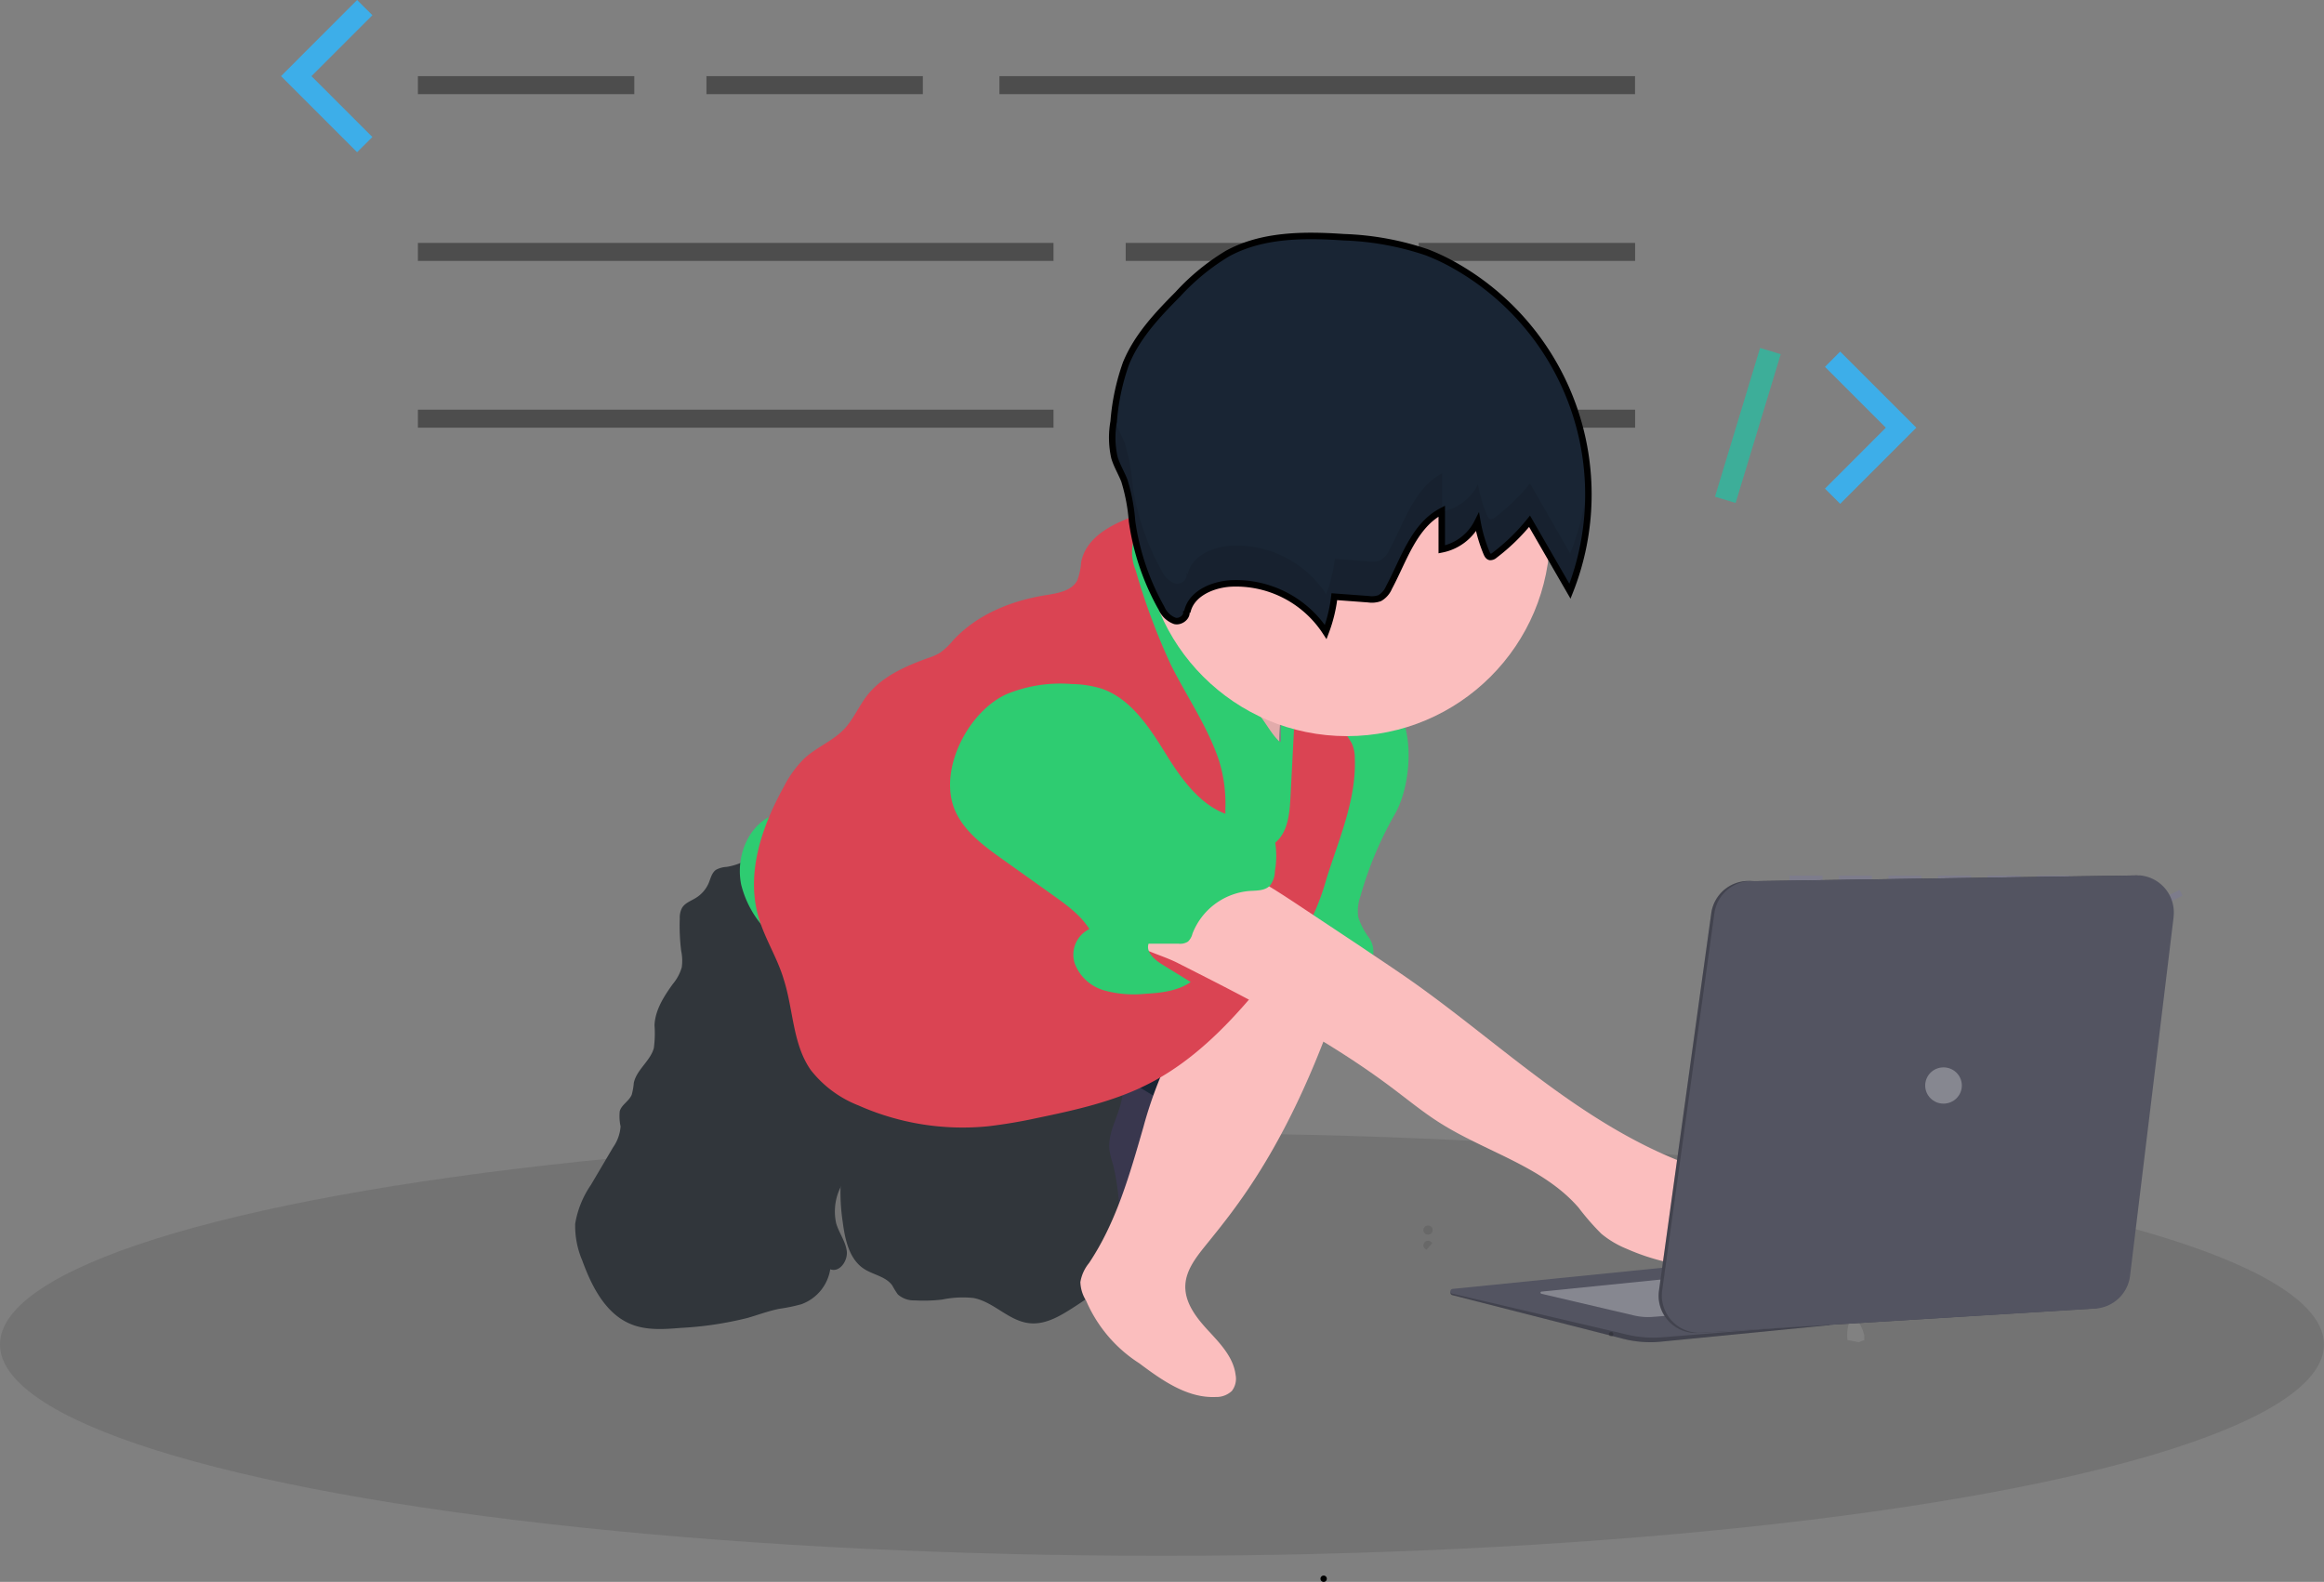 <svg xmlns="http://www.w3.org/2000/svg" viewBox="0 0 358.91 244.33"><rect x="0" y="0" width="358.91" height="244.33" fill="#808080" stroke="none"/><defs><style>.cls-1{fill:#4d4d4d;}.cls-2{fill:#3daee9;}.cls-3{fill:#3dae99;}.cls-13,.cls-4,.cls-5{opacity:0.1;}.cls-13,.cls-15,.cls-16,.cls-4,.cls-5{isolation:isolate;}.cls-16,.cls-5{fill:#fff;}.cls-6{fill:#192534;}.cls-7{fill:#3f3d56;}.cls-8{fill:#31363b;}.cls-9{fill:#fbbebe;}.cls-10{fill:#2ecc71;}.cls-11{fill:#da4453;}.cls-12{fill:none;stroke:#000;stroke-miterlimit:10;}.cls-13{fill:#6c63ff;}.cls-14{fill:#535461;}.cls-15{opacity:0.2;}.cls-16{opacity:0.3;}</style></defs><title>junior_jobs</title><g id="Layer_3" data-name="Layer 3"><rect class="cls-1" x="64.54" y="11.76" width="33.42" height="2.78"/><rect class="cls-1" x="109.1" y="11.76" width="33.42" height="2.78"/><rect class="cls-1" x="173.85" y="37.52" width="33.42" height="2.78"/><rect class="cls-1" x="219.1" y="37.52" width="33.42" height="2.78"/><rect class="cls-1" x="154.35" y="11.76" width="98.16" height="2.78"/><rect class="cls-1" x="64.54" y="37.52" width="98.16" height="2.78"/><rect class="cls-1" x="64.54" y="63.28" width="98.16" height="2.78"/><rect class="cls-1" x="184.29" y="63.28" width="68.23" height="2.78"/><polygon class="cls-2" points="55.15 23.51 43.4 11.76 55.15 0 57.51 2.35 48.1 11.76 57.51 21.16 55.15 23.51"/><polygon class="cls-2" points="284.19 77.82 281.84 75.47 291.24 66.06 281.84 56.66 284.19 54.3 295.95 66.06 284.19 77.82"/><rect class="cls-3" x="275.63" y="100.65" width="24.01" height="3.33" transform="translate(88.59 311.31) rotate(-73.14)"/></g><g id="Layer_1" data-name="Layer 1"><ellipse class="cls-4" cx="179.45" cy="207.66" rx="179.45" ry="32.64"/><path class="cls-5" d="M305.63,242.89v.69l-.85.33-1.75-.33s-.38-2.81,1.06-3.61A6.28,6.28,0,0,1,305.63,242.89Z" transform="translate(-17.71 -36.6)"/><rect class="cls-6" x="170.21" y="158.37" width="18.35" height="18.35" rx="9.17"/><path class="cls-7" d="M192.29,227.75a17.64,17.64,0,0,0,3.36-3.55,16.16,16.16,0,0,0,1.74-4.13q1.94-6.13,3.32-12.42c-5.05-.77-8.82-5.23-13.75-6.54-.12,0-3.9,22.66-4.17,24.73-.23,1.71-2.19,9.89,0,9.94,1.19,0,3.68-2.95,4.56-3.74Z" transform="translate(-17.71 -36.6)"/><path class="cls-4" d="M192.29,227.75a17.64,17.64,0,0,0,3.36-3.55,16.16,16.16,0,0,0,1.74-4.13q1.94-6.13,3.32-12.42c-5.05-.77-8.82-5.23-13.75-6.54-.12,0-3.9,22.66-4.17,24.73-.23,1.71-2.19,9.89,0,9.94,1.19,0,3.68-2.95,4.56-3.74Z" transform="translate(-17.71 -36.6)"/><path class="cls-8" d="M129.89,170.5a3.8,3.8,0,0,0-1.61.45c-.65.46-.82,1.32-1.13,2.06a5,5,0,0,1-2,2.29c-.75.46-1.66.77-2.11,1.53a3.22,3.22,0,0,0-.35,1.64,31.33,31.33,0,0,0,.22,5A7.32,7.32,0,0,1,123,186a7,7,0,0,1-1.38,2.58c-1.37,1.9-2.72,4-2.83,6.35a17.29,17.29,0,0,1-.1,3.53c-.52,2-2.68,3.36-3.1,5.41a9.9,9.9,0,0,1-.32,1.82c-.42,1-1.56,1.52-1.85,2.54a7.49,7.49,0,0,0,.13,2.35,6.37,6.37,0,0,1-1.16,3.23l-3.42,5.8a14.88,14.88,0,0,0-2.43,6,13.58,13.58,0,0,0,1.09,5.67c1.47,4.05,3.65,8.35,7.67,9.9,2.36.92,5,.73,7.53.52a53.93,53.93,0,0,0,10.29-1.53c1.66-.47,3.28-1.1,5-1.43a26.58,26.58,0,0,0,3.33-.69,6.88,6.88,0,0,0,4.48-5.41c1.43.57,2.75-1.31,2.55-2.83s-1.23-2.82-1.64-4.29a8.45,8.45,0,0,1,1-6.13c1-1.87,2.35-3.53,3.42-5.36a20.6,20.6,0,0,0,2.45-6.61,40.83,40.83,0,0,0,.23-9.57l-.68-12.21a17,17,0,0,0-1.25-6.56,15.69,15.69,0,0,0-5-5.28,84,84,0,0,0-9.11-6c-2-1.14-1.89-.7-3.52.66A9,9,0,0,1,129.89,170.5Z" transform="translate(-17.71 -36.6)"/><path class="cls-8" d="M157.47,204.45a34.57,34.57,0,0,0-6.45,6,17.48,17.48,0,0,0-3.51,9.9,31,31,0,0,0,.35,5c.35,2.71,1,5.73,3.27,7.22,1.43.94,3.41,1.18,4.39,2.59a12.6,12.6,0,0,0,.85,1.37,3.73,3.73,0,0,0,2.62.92,24,24,0,0,0,4.24-.13,15.65,15.65,0,0,1,4.82-.24c3.09.58,5.4,3.49,8.53,3.88,2.6.33,5-1.18,7.22-2.62s4.59-3.08,5.81-5.48,1.11-5.09,1-7.71a36.93,36.93,0,0,0-1-8.66,16.08,16.08,0,0,1-.56-2.25c-.23-2,.66-3.91,1.32-5.79,1-2.87,1.46-6.4-.56-8.66a7.64,7.64,0,0,0-3.26-2c-5.33-1.91-11.22-1.19-16.68-.33C164.69,198.34,161.56,201.22,157.47,204.45Z" transform="translate(-17.71 -36.6)"/><path class="cls-9" d="M202.68,193.11a64.86,64.86,0,0,0-5.76,9.84,64.1,64.1,0,0,0-2.63,7.74c-2.1,7.28-4.19,14.72-8.4,21a6.24,6.24,0,0,0-1.33,2.94,5.72,5.72,0,0,0,.89,2.87,21.55,21.55,0,0,0,8.2,9.66c3.51,2.63,7.42,5.41,11.81,5.21a3.47,3.47,0,0,0,2.49-.93,3.09,3.09,0,0,0,.58-2.49c-.33-2.7-2.36-4.82-4.21-6.82s-3.69-4.34-3.55-7.07c.12-2.25,1.59-4.18,3-5.94,1.62-2,3.24-4,4.76-6.1,6.6-9,11.36-19.25,15.14-29.76,1.59-4.43,3-9.09,2.54-13.78-3.61-.88-10.82-3.84-13.87-.79-1.85,1.85-3.15,4.6-4.59,6.78Z" transform="translate(-17.71 -36.6)"/><path class="cls-10" d="M233.15,162.31A55.91,55.91,0,0,0,227.82,175a6.72,6.72,0,0,0-.34,3.28,11.22,11.22,0,0,0,1.64,3.14,3.66,3.66,0,0,1,.47,3.38,22.12,22.12,0,0,1-7.57-1.19l-7.75-2.17a4,4,0,0,1-1.76-.81c-.9-.85-.83-2.28-.65-3.5,1.51-10,6.39-19.21,8.22-29.14.27-1.44.55-3,1.69-3.94,3.28-2.59,10.71-.4,12.4,3.36C236.07,151.54,235.3,158.56,233.15,162.31Z" transform="translate(-17.71 -36.6)"/><path class="cls-9" d="M191.63,128.15c-.29.16-.62.33-.71.64a1.14,1.14,0,0,0,.31.93l3.31,4.66a147.14,147.14,0,0,0,10.31,13.4,72.31,72.31,0,0,0,9.33,8.68,7.11,7.11,0,0,1,2.42,2.61,25.09,25.09,0,0,1,1-18.63c1.08-2.29,2.51-4.42,3.64-6.71a1,1,0,0,0-.11-1.34.93.93,0,0,0-.41-.2c-2.87-1.48-6-2.37-8.86-3.87a48.59,48.59,0,0,1-6.28-4.23c-1.79-1.35-4.18-3.73-6.39-4.3-2.4-.62-2.3,1.56-3.07,3.38A10,10,0,0,1,191.63,128.15Z" transform="translate(-17.71 -36.6)"/><path class="cls-4" d="M191.63,128.15c-.29.16-.62.33-.71.64a1.14,1.14,0,0,0,.31.93l3.31,4.66a147.14,147.14,0,0,0,10.31,13.4,72.31,72.31,0,0,0,9.33,8.68,7.11,7.11,0,0,1,2.42,2.61,25.09,25.09,0,0,1,1-18.63c1.08-2.29,2.51-4.42,3.64-6.71a1,1,0,0,0-.11-1.34.93.93,0,0,0-.41-.2c-2.87-1.48-6-2.37-8.86-3.87a48.59,48.59,0,0,1-6.28-4.23c-1.79-1.35-4.18-3.73-6.39-4.3-2.4-.62-2.3,1.56-3.07,3.38A10,10,0,0,1,191.63,128.15Z" transform="translate(-17.71 -36.6)"/><path class="cls-10" d="M211.93,146.72c-1.5-1.69-3.53-2.81-5.3-4.22a37.74,37.74,0,0,1-6.52-7.23c-3.57-4.8-7.18-10.68-5.4-16.4-1.89-.19-3.53,1.37-4.42,3s-1.35,3.59-2.46,5.13c-1.69,2.34-4.57,3.43-7.24,4.5a118,118,0,0,0-17,8.44,24.24,24.24,0,0,0-6,4.65c-1.79,2.05-2.91,4.59-4.42,6.84a25.89,25.89,0,0,1-12.42,9.61,23.11,23.11,0,0,0-4.87,2.1c-3.14,2.12-4.45,6.35-3.71,10.07a15.66,15.66,0,0,0,6.33,9.14,40.13,40.13,0,0,0,10,4.9q4.42,1.62,8.9,3.09a52.14,52.14,0,0,0,6.72,1.83c4.2.77,8.51.58,12.75,1,3.88.42,7.69,1.4,11.58,1.68s8-.25,11.19-2.52c2.53-1.8,4.21-4.52,5.76-7.21a195.05,195.05,0,0,0,10.77-21.55c.93-2.18,9.55-14.58,7.4-16.18-10.8-8.06-7.22,4.75-8.25,3.76C214,149.93,213.17,148.13,211.93,146.72Z" transform="translate(-17.71 -36.6)"/><path class="cls-11" d="M198.55,139.31a99.61,99.61,0,0,1-5.45-14.63,7,7,0,0,1-.4-4.23c.56-1.64,2.34-3,1.82-4.69-4.18,1.32-9,3.37-9.84,7.67a10.35,10.35,0,0,1-.59,2.79c-.85,1.66-3,2-4.85,2.3-5.36.85-10.68,3-14.35,7a10.75,10.75,0,0,1-2,1.9,8.66,8.66,0,0,1-1.76.78c-3.59,1.29-7.28,2.9-9.59,5.93-1.19,1.57-2,3.44-3.28,4.89-1.8,2-4.45,2.95-6.4,4.79a17,17,0,0,0-3.11,4.33c-3.33,6-5.78,13.09-4,19.74.92,3.48,3,6.58,4,10,1.5,4.67,1.36,10,4.18,14a17.38,17.38,0,0,0,7.36,5.46,39.61,39.61,0,0,0,20,3.22q3.81-.45,7.55-1.27c5.94-1.23,12-2.57,17.36-5.34,9.21-4.74,15.84-13.2,22.18-21.4a29.46,29.46,0,0,0,3.28-4.92,37.15,37.15,0,0,0,1.92-5.36c1.92-6.1,4.62-12.18,4.36-18.57a5.48,5.48,0,0,0-.44-2.23c-.26-.53-.66-1-.88-1.51-.4-.95-.22-2-.5-3-.79-2.75-4.41-3.28-7.28-3.26L217,159.89c-.14,2.42-.4,5.12-2.2,6.74a4.8,4.8,0,0,1-5.66.45c-1.93-1.25-2.2-3.44-2.19-5.52a22.49,22.49,0,0,0-1-7.55C204.19,148.79,201,144.21,198.55,139.31Z" transform="translate(-17.71 -36.6)"/><path class="cls-9" d="M199.69,185.39c11.42,5.79,22.91,11.62,33.13,19.33,2.37,1.78,4.66,3.66,7.16,5.25,7.15,4.55,16,6.76,21.55,13.19a37.36,37.36,0,0,0,3.49,4,14.89,14.89,0,0,0,3.85,2.3A34,34,0,0,0,283,232.38a8.79,8.79,0,0,0,3.71-.66c3.08-1.49,3.78-5.48,4.09-8.88.1-1.15.12-2.51-.78-3.22a3.57,3.57,0,0,0-1.75-.58c-10-1.58-19.18-6.38-27.52-12.08s-16-12.37-24.2-18.24c-2.89-2.06-5.85-4-8.8-6l-9.58-6.36c-5.07-3.36-10.4-6.83-16.45-7.46a2.12,2.12,0,0,0-1,.07,2.42,2.42,0,0,0-1.09,1.26,91.67,91.67,0,0,1-6.11,9.8c-1.16,1.71-1.29,2.16.71,3.07C196,183.94,197.89,184.47,199.69,185.39Z" transform="translate(-17.71 -36.6)"/><path d="M222.13,280.93a.49.49,0,1,0-.49-.49A.49.49,0,0,0,222.13,280.93Z" transform="translate(-17.71 -36.6)"/><circle class="cls-9" cx="208.01" cy="82.32" r="31.38"/><path class="cls-6" d="M201.06,131.16c.56-2.82,3.79-4.25,6.66-4.44a16.52,16.52,0,0,1,14.73,7.5,22.93,22.93,0,0,0,1.33-5.46l5.25.39a3.71,3.71,0,0,0,1.75-.16,3.41,3.41,0,0,0,1.44-1.64c2.3-4.29,3.83-9.55,8.15-11.81v5.91a7.87,7.87,0,0,0,5.52-4.2,22.88,22.88,0,0,0,1.4,4.77c.11.25.25.53.52.6a.94.94,0,0,0,.71-.26,30.91,30.91,0,0,0,5.41-5.25l6.24,10.81a40.62,40.62,0,0,0-17.66-50.23,32,32,0,0,0-4.5-2.14,44.43,44.43,0,0,0-12.76-2.31c-6.15-.42-12.64-.41-18,2.54a34.48,34.48,0,0,0-7.64,6.27c-3.15,3.17-6.3,6.52-8,10.67a34.54,34.54,0,0,0-1.91,9,14,14,0,0,0,.12,5.56c.37,1.24,1.06,2.35,1.53,3.55a28.48,28.48,0,0,1,1.19,6.31,38.24,38.24,0,0,0,4.53,13.37,3.64,3.64,0,0,0,2.1,2c1,.22,2.16-.86,1.64-1.71" transform="translate(-17.71 -36.6)"/><path class="cls-12" d="M201.06,131.16c.56-2.82,3.79-4.25,6.66-4.44a16.52,16.52,0,0,1,14.73,7.5,22.93,22.93,0,0,0,1.33-5.46l5.25.39a3.71,3.71,0,0,0,1.75-.16,3.41,3.41,0,0,0,1.44-1.64c2.3-4.29,3.83-9.55,8.15-11.81v5.91a7.87,7.87,0,0,0,5.52-4.2,22.88,22.88,0,0,0,1.4,4.77c.11.25.25.53.52.6a.94.94,0,0,0,.71-.26,30.91,30.91,0,0,0,5.41-5.25l6.24,10.81a40.62,40.62,0,0,0-17.66-50.23,32,32,0,0,0-4.5-2.14,44.43,44.43,0,0,0-12.76-2.31c-6.15-.42-12.64-.41-18,2.54a34.48,34.48,0,0,0-7.64,6.27c-3.15,3.17-6.3,6.52-8,10.67a34.54,34.54,0,0,0-1.91,9,14,14,0,0,0,.12,5.56c.37,1.24,1.06,2.35,1.53,3.55a28.48,28.48,0,0,1,1.19,6.31,38.24,38.24,0,0,0,4.53,13.37,3.64,3.64,0,0,0,2.1,2c1,.22,2.16-.86,1.64-1.71" transform="translate(-17.71 -36.6)"/><path class="cls-10" d="M165,161.27c1.27,3.48,4.45,5.85,7.47,8l7.87,5.61c2.1,1.5,4.25,3.05,5.61,5.22a4.39,4.39,0,0,0-2.25,5.35,6.86,6.86,0,0,0,4.57,4.13,17.07,17.07,0,0,0,6.33.51c2.45-.13,5-.43,7-1.81l-4.43-2.73c-1.17-.73-2.51-1.88-2.08-3.19l4.67,0a2.24,2.24,0,0,0,1.42-.33,2.52,2.52,0,0,0,.69-1.22,10.36,10.36,0,0,1,8.73-6.59c1.16-.08,2.49,0,3.28-.89a3.75,3.75,0,0,0,.72-2.16,13.71,13.71,0,0,0,.06-4.38,4.71,4.71,0,0,0-2.46-3.44,11,11,0,0,0-3.2-.55c-4.95-.66-8.38-5.15-11-9.37s-5.51-8.91-10.24-10.49a16.79,16.79,0,0,0-4.56-.69,21.81,21.81,0,0,0-10,1.55C167.38,146.4,162.79,155.08,165,161.27Z" transform="translate(-17.71 -36.6)"/><path class="cls-4" d="M260.2,122.08,254,111.27a30.91,30.91,0,0,1-5.41,5.25.9.9,0,0,1-.71.26c-.27-.06-.41-.34-.52-.6a22.7,22.7,0,0,1-1.4-4.77,7.87,7.87,0,0,1-5.53,4.2V109.7c-4.31,2.27-5.83,7.53-8.14,11.81a3.46,3.46,0,0,1-1.44,1.64,3.59,3.59,0,0,1-1.75.16l-5.25-.39a22.81,22.81,0,0,1-1.33,5.46,16.52,16.52,0,0,0-14.73-7.49c-2.87.19-6.1,1.61-6.66,4.43l-.28-.31c.53.86-.66,1.94-1.64,1.72a3.7,3.7,0,0,1-2.1-2,38.26,38.26,0,0,1-4.51-13.38,28.48,28.48,0,0,0-1.19-6.31c-.47-1.21-1.16-2.32-1.53-3.55a.5.5,0,0,0,0-.13l-.09.74a14.15,14.15,0,0,0,.12,5.58c.37,1.23,1.06,2.35,1.53,3.55a28.37,28.37,0,0,1,1.19,6.31,37.94,37.94,0,0,0,4.51,13.37,3.69,3.69,0,0,0,2.1,2c1,.22,2.16-.86,1.64-1.72l.28.31c.56-2.82,3.79-4.24,6.66-4.43a16.49,16.49,0,0,1,14.73,7.49,22.81,22.81,0,0,0,1.33-5.46l5.25.39a3.59,3.59,0,0,0,1.75-.16,3.41,3.41,0,0,0,1.44-1.64c2.3-4.29,3.83-9.55,8.14-11.81v5.91a7.87,7.87,0,0,0,5.53-4.2,22.88,22.88,0,0,0,1.4,4.77c.11.25.25.54.52.6a.94.94,0,0,0,.71-.26,31.27,31.27,0,0,0,5.41-5.25l6.24,10.81a40.9,40.9,0,0,0,2.7-18.05A40.64,40.64,0,0,1,260.2,122.08Z" transform="translate(-17.71 -36.6)"/></g><g id="Layer_2" data-name="Layer 2"><polygon class="cls-13" points="332.05 139.7 336.61 137.44 337.06 138.34 332.51 140.6 332.05 139.7"/><rect class="cls-13" x="276.36" y="135.25" width="5.1" height="1.01"/><rect class="cls-13" x="284" y="135.25" width="5.1" height="1.01"/><rect class="cls-13" x="291.65" y="135.25" width="5.1" height="1.01"/><rect class="cls-13" x="299.3" y="135.25" width="5.1" height="1.01"/><rect class="cls-13" x="306.94" y="135.25" width="5.1" height="1.01"/><rect class="cls-13" x="314.59" y="135.25" width="5.1" height="1.01"/><path class="cls-14" d="M242,235.91l57.53-5.85.71,11.21L274,243.85a17.19,17.19,0,0,1-5.4-.41L242,236.64a.36.36,0,0,1-.27-.45A.37.37,0,0,1,242,235.91Z" transform="translate(-17.71 -36.6)"/><path class="cls-15" d="M242,235.91l57.53-5.85.71,11.21L274,243.85a17.19,17.19,0,0,1-5.4-.41L242,236.64a.36.36,0,0,1-.27-.45A.37.37,0,0,1,242,235.91Z" transform="translate(-17.71 -36.6)"/><path class="cls-14" d="M242,235.68l58-5.85.71,11.21-26.29,2.11a17.56,17.56,0,0,1-5.41-.41L242,236.41a.37.37,0,0,1-.28-.45A.37.37,0,0,1,242,235.68Z" transform="translate(-17.71 -36.6)"/><path class="cls-16" d="M255.8,236.09l30.66-3.1.38,5.93L272.93,240a9.49,9.49,0,0,1-2.86-.22l-14.3-3.35a.19.19,0,0,1-.14-.24A.18.18,0,0,1,255.8,236.09Z" transform="translate(-17.71 -36.6)"/><path class="cls-14" d="M288.32,172.7l59.42-.89a5.75,5.75,0,0,1,5.18,6.28.41.41,0,0,0,0,.11l-6.75,55.52a5.76,5.76,0,0,1-5.4,5L280,242.48a5.77,5.77,0,0,1-6.13-5.38,5.83,5.83,0,0,1,.05-1.18L282,177.58A5.79,5.79,0,0,1,288.32,172.7Z" transform="translate(-17.71 -36.6)"/><path class="cls-15" d="M288.32,172.7l59.42-.89a5.75,5.75,0,0,1,5.18,6.28.41.41,0,0,0,0,.11l-6.75,55.52a5.76,5.76,0,0,1-5.4,5L280,242.48a5.77,5.77,0,0,1-6.13-5.38,5.83,5.83,0,0,1,.05-1.18L282,177.58A5.79,5.79,0,0,1,288.32,172.7Z" transform="translate(-17.71 -36.6)"/><path class="cls-14" d="M288.79,172.7l59.42-.89a5.74,5.74,0,0,1,5.19,6.28s0,.07,0,.11l-6.74,55.52a5.78,5.78,0,0,1-5.41,5l-60.74,3.72a5.78,5.78,0,0,1-6.14-5.38,6.66,6.66,0,0,1,.05-1.18l8.07-58.34A5.79,5.79,0,0,1,288.79,172.7Z" transform="translate(-17.71 -36.6)"/><ellipse class="cls-16" cx="300.15" cy="167.66" rx="2.83" ry="2.8"/><ellipse class="cls-4" cx="220.54" cy="189.99" rx="0.71" ry="0.7"/><path class="cls-4" d="M238.89,228.61c-.27.34-.56.66-.86,1a.69.69,0,0,1-.45-.89.71.71,0,0,1,.89-.44A.69.69,0,0,1,238.89,228.61Z" transform="translate(-17.71 -36.6)"/><circle class="cls-15" cx="248.81" cy="206.08" r="0.35"/></g></svg>